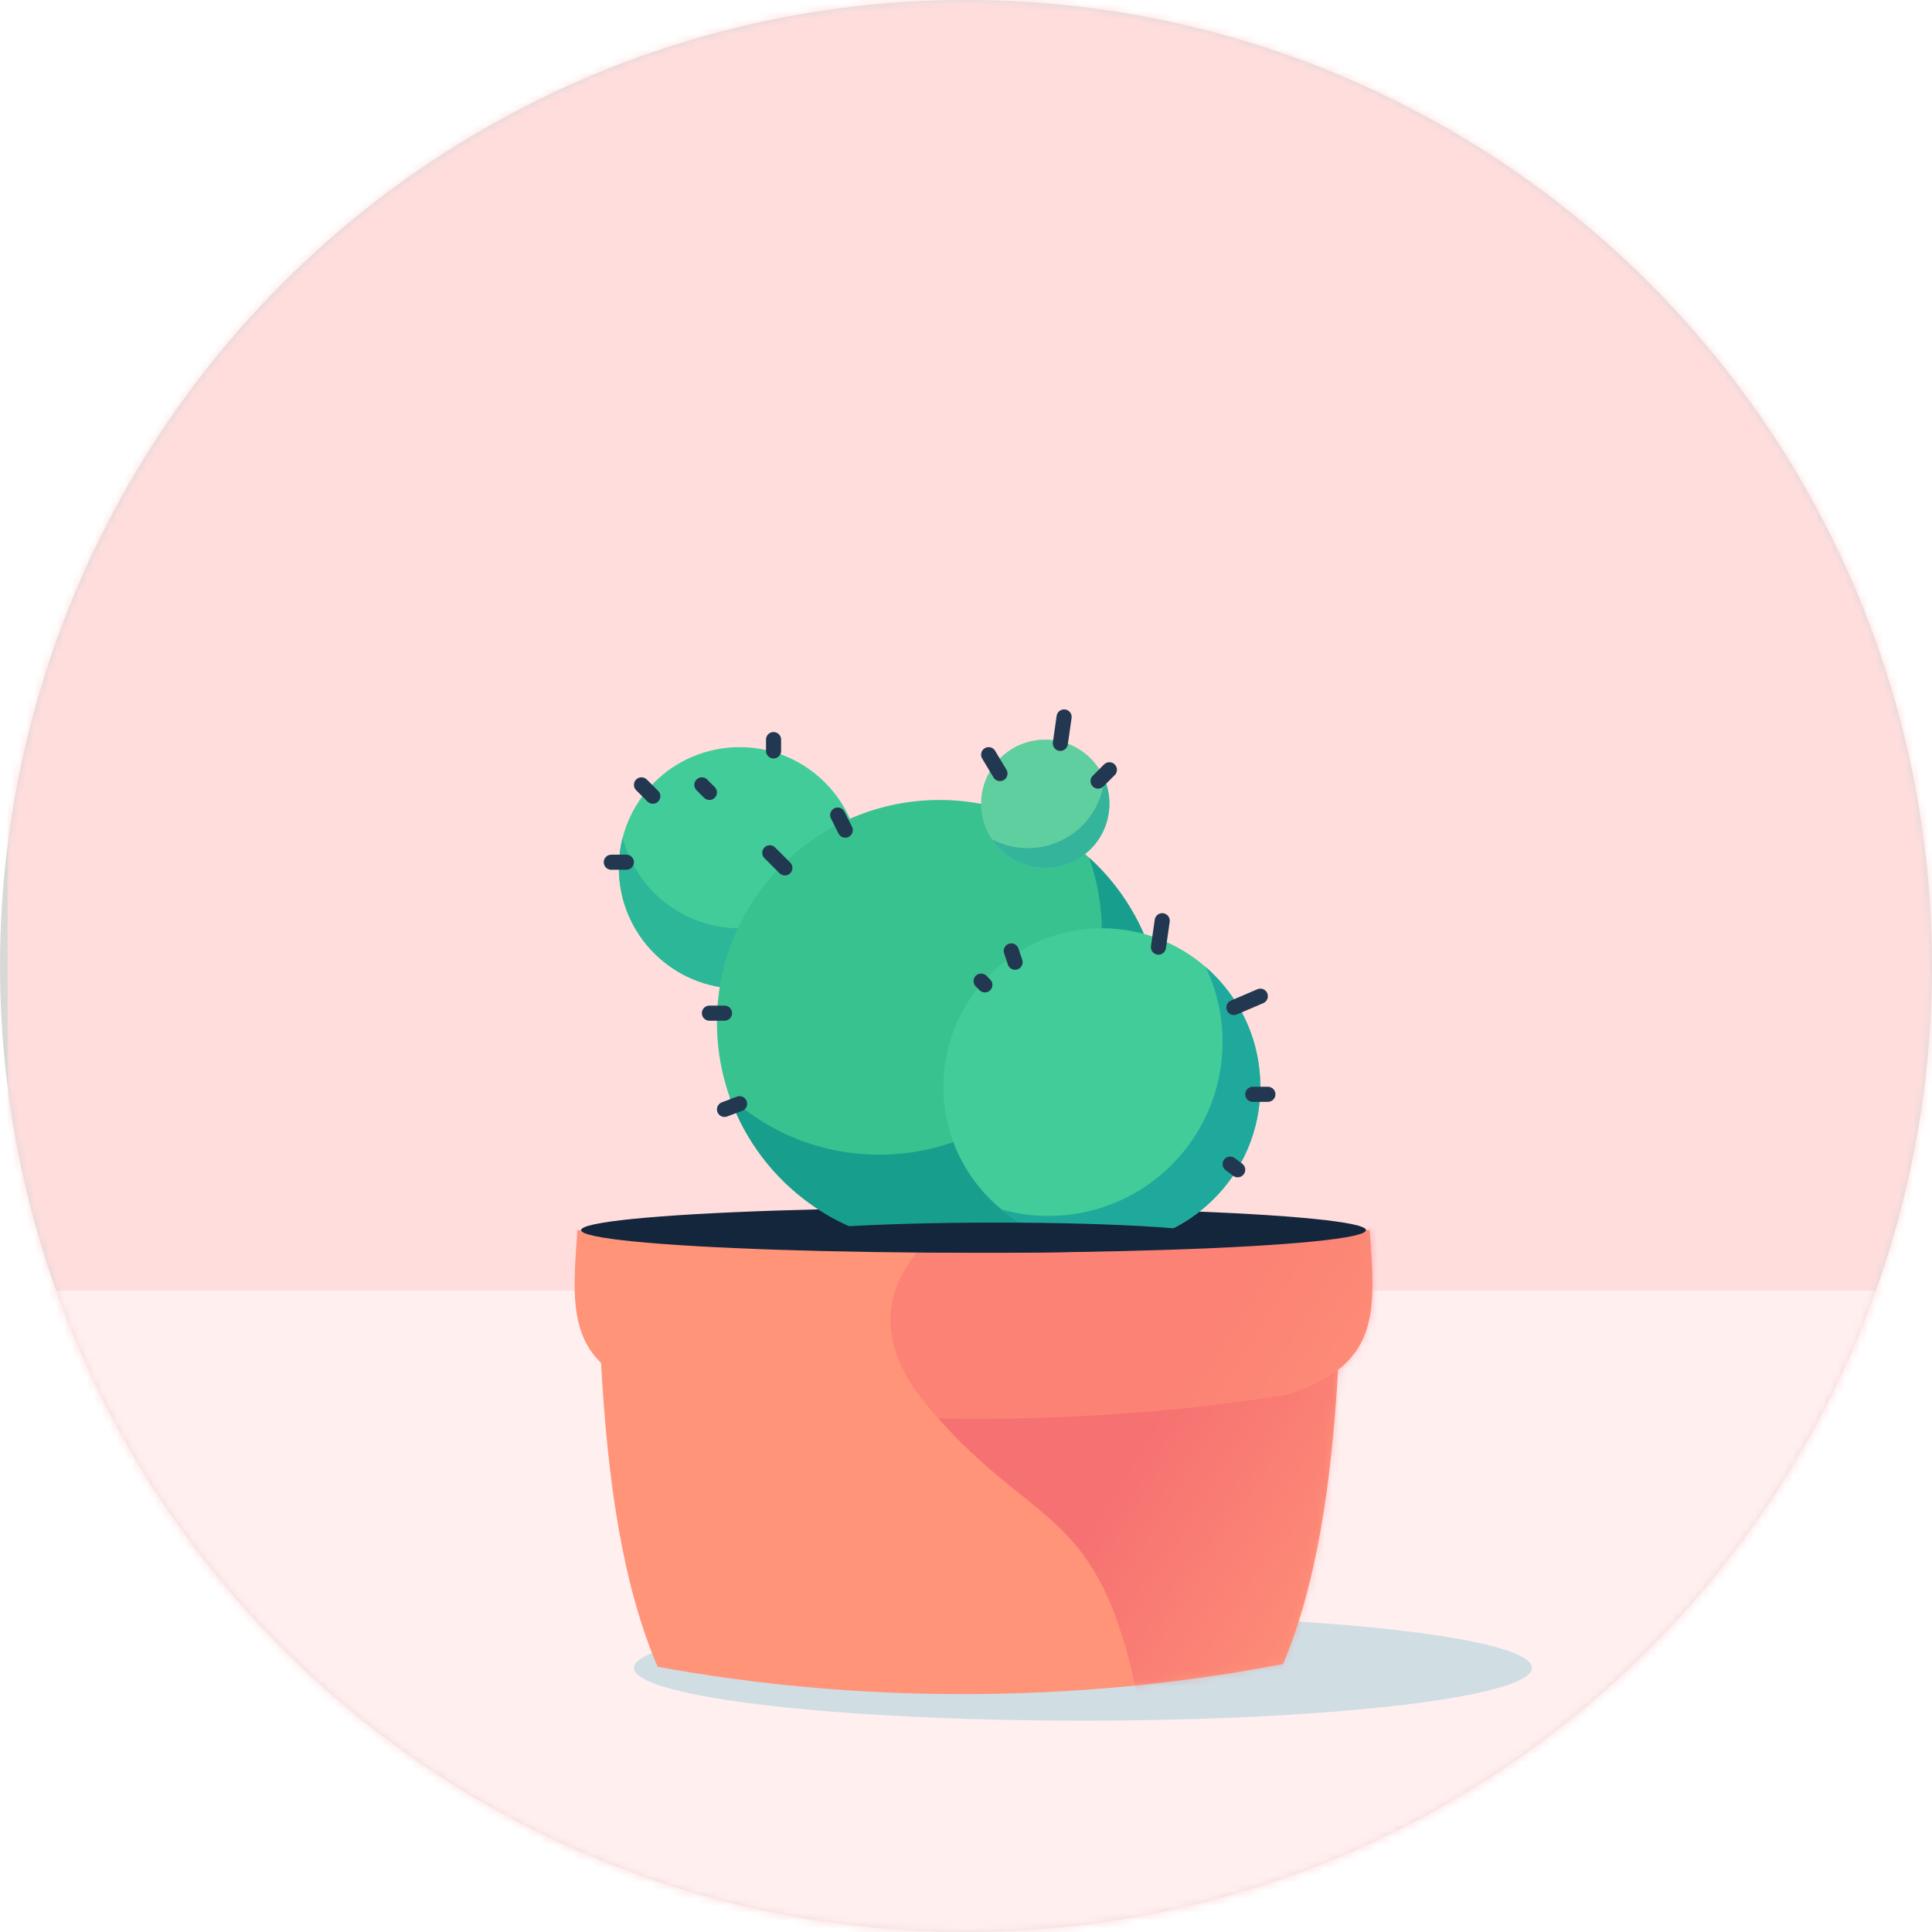 <?xml version="1.0" encoding="UTF-8"?>
<svg width="100%" height="100%" viewBox="0 0 256 256" version="1.1" xmlns="http://www.w3.org/2000/svg" xmlns:xlink="http://www.w3.org/1999/xlink">
    <!-- Generator: Sketch 62 (91390) - https://sketch.com -->
    <title>cactus</title>
    <desc>Created with Sketch.</desc>
    <defs>
        <circle id="path-1" cx="128" cy="128" r="128"></circle>
        <path d="M0.513,3 L105.487,3 C106.077,11.261 106.638,17.366 101.303,21.511 C100.43,36.61 98.46,49.93 94.021,60.486 C80.577,63.083 66.339,64.479 51.598,64.479 C37.572,64.479 23.999,63.215 11.136,60.853 C6.496,50.03 4.502,36.25 3.645,20.598 C-0.558,16.486 -0.035,10.673 0.513,3 Z" id="path-3"></path>
        <linearGradient x1="67.771%" y1="56.391%" x2="39.412%" y2="33.162%" id="linearGradient-5">
            <stop stop-color="#FF9479" offset="0%"></stop>
            <stop stop-color="#E42A62" offset="100%"></stop>
        </linearGradient>
    </defs>
    <g id="Cactus-Plants" stroke="none" stroke-width="1" fill="none" fill-rule="evenodd">
        <g id="cactus">
            <g>
                <mask id="mask-2" fill="white">
                    <use xlink:href="#path-1"></use>
                </mask>
                <use id="Oval-8" fill="#D8D8D8" xlink:href="#path-1"></use>
                <polygon id="Background2" fill="#FFDDDD" mask="url(#mask-2)" points="1 1.13686838e-13 257 1.13686838e-13 257 256 1 256"></polygon>
                <polygon id="Ground2" fill="#FFEFEF" mask="url(#mask-2)" points="0 171 256 171 256 256.333 0 256.333"></polygon>
                <g id="pot" mask="url(#mask-2)">
                    <g transform="translate(76, 160)">
                        <ellipse id="Shadow" stroke="none" fill="#D0DEE4" fill-rule="evenodd" style="mix-blend-mode: multiply;" cx="67.5" cy="61" rx="59.5" ry="7"></ellipse>
                        <mask id="mask-4" fill="white">
                            <use xlink:href="#path-3"></use>
                        </mask>
                        <use id="Combined-Shape2" stroke="none" fill="#FF9479" fill-rule="evenodd" xlink:href="#path-3"></use>
                        <path d="M77.308,83 C82.012,129.305 115.539,62.703 125.579,26.063 C135.62,-10.576 101.168,-8 81.286,-8 C61.404,-8 30.055,5.99 46.708,26.063 C63.361,46.137 72.603,36.695 77.308,83 Z" id="Shadow" stroke="none" fill-opacity="0.33" fill="url(#linearGradient-5)" fill-rule="evenodd" mask="url(#mask-4)"></path>
                        <path d="M0.513,3 L105.487,3 C106.262,13.844 106.985,20.974 94.39,24.83 C81.707,26.877 67.917,28 53.496,28 C38.299,28 23.801,26.753 10.562,24.491 C-0.944,20.563 -0.24,13.534 0.513,3 L0.513,3 Z" id="Path" stroke="none" fill-opacity="0.5" fill="#FF9479" fill-rule="evenodd" style="mix-blend-mode: multiply;" mask="url(#mask-4)"></path>
                        <ellipse id="Oval2" stroke="none" fill="#13263C" fill-rule="evenodd" cx="53" cy="3" rx="52" ry="3"></ellipse>
                    </g>
                </g>
                <g id="plant2" mask="url(#mask-2)">
                    <g transform="translate(81, 95)">
                        <circle id="Oval-7-Copy-4" stroke="none" fill="#41CC99" fill-rule="evenodd" cx="17" cy="20" r="16"></circle>
                        <path d="M32.496,16.001 C32.825,17.279 33,18.619 33,20 C33,28.837 25.837,36 17,36 C8.163,36 1,28.837 1,20 C1,18.619 1.175,17.279 1.504,16.001 C3.28,22.901 9.544,28 17,28 C24.364,28 30.566,23.025 32.428,16.253 Z" id="Combined-Shape" stroke="none" fill="#2DB799" fill-rule="evenodd"></path>
                        <circle id="Oval-7" stroke="none" fill="#38C290" fill-rule="evenodd" cx="43.5" cy="40.5" r="29.5"></circle>
                        <path d="M63.312,18.643 C69.263,24.04 73,31.834 73,40.5 C73,56.792 59.792,70 43.5,70 C30.664,70 19.742,61.802 15.686,50.356 C20.922,55.106 27.873,58 35.5,58 C51.792,58 65,44.792 65,28.5 C65,25.079 64.418,21.793 63.346,18.738 Z" id="Combined-Shape" stroke="none" fill="#189E8D" fill-rule="evenodd"></path>
                        <circle id="Oval-7-Copy" stroke="none" fill="#41CC99" fill-rule="evenodd" cx="65" cy="49" r="21"></circle>
                        <path d="M78.762,33.137 C83.196,36.987 86,42.666 86,49 C86,60.598 76.598,70 65,70 C59.962,70 55.338,68.226 51.719,65.268 C53.698,65.82 55.785,66.117 57.942,66.117 C70.676,66.117 81,55.793 81,43.058 C81,39.62 80.247,36.357 78.898,33.426 Z" id="Combined-Shape" stroke="none" fill="#1FA99C" fill-rule="evenodd"></path>
                        <circle id="Oval-7-Copy-3" stroke="none" fill="#5FCF9F" fill-rule="evenodd" cx="57.5" cy="11.5" r="8.5"></circle>
                        <path d="M65.335,8.198 C65.763,9.213 66,10.329 66,11.5 C66,16.194 62.194,20 57.5,20 C54.542,20 51.938,18.489 50.415,16.198 C51.84,16.955 53.466,17.384 55.192,17.384 C60.446,17.384 64.771,13.409 65.324,8.303 Z" id="Combined-Shape" stroke="none" fill="#35B49C" fill-rule="evenodd"></path>
                        <line x1="59.5" y1="3.5" x2="60" y2="0" id="Line" stroke="#223851" stroke-width="2" fill="none" stroke-linecap="round"></line>
                        <line x1="51.5" y1="7.5" x2="50" y2="5" id="Line" stroke="#223851" stroke-width="2" fill="none" stroke-linecap="round"></line>
                        <line x1="5.5" y1="10.5" x2="4" y2="9" id="Line" stroke="#223851" stroke-width="2" fill="none" stroke-linecap="round"></line>
                        <line x1="13" y1="10" x2="12" y2="9" id="Line" stroke="#223851" stroke-width="2" fill="none" stroke-linecap="round"></line>
                        <line x1="23" y1="20" x2="21" y2="18" id="Line" stroke="#223851" stroke-width="2" fill="none" stroke-linecap="round"></line>
                        <line x1="31" y1="15" x2="30" y2="13" id="Line" stroke="#223851" stroke-width="2" fill="none" stroke-linecap="round"></line>
                        <line x1="17" y1="51.25" x2="15" y2="52" id="Line" stroke="#223851" stroke-width="2" fill="none" stroke-linecap="round"></line>
                        <line x1="15" y1="39.25" x2="13" y2="39.25" id="Line" stroke="#223851" stroke-width="2" fill="none" stroke-linecap="round"></line>
                        <line x1="2" y1="19.25" x2="0" y2="19.25" id="Line" stroke="#223851" stroke-width="2" fill="none" stroke-linecap="round"></line>
                        <line x1="64.5" y1="8.5" x2="66" y2="7" id="Line" stroke="#223851" stroke-width="2" fill="none" stroke-linecap="round"></line>
                        <line x1="21.5" y1="4.5" x2="21.5" y2="3" id="Line" stroke="#223851" stroke-width="2" fill="none" stroke-linecap="round"></line>
                        <line x1="72.5" y1="30.5" x2="73" y2="27" id="Line" stroke="#223851" stroke-width="2" fill="none" stroke-linecap="round"></line>
                        <line x1="53.5" y1="32.5" x2="53" y2="31" id="Line" stroke="#223851" stroke-width="2" fill="none" stroke-linecap="round"></line>
                        <line x1="49.5" y1="35.5" x2="49" y2="35" id="Line" stroke="#223851" stroke-width="2" fill="none" stroke-linecap="round"></line>
                        <line x1="85" y1="50" x2="87" y2="50" id="Line" stroke="#223851" stroke-width="2" fill="none" stroke-linecap="round"></line>
                        <line x1="82" y1="59.25" x2="83" y2="60" id="Line" stroke="#223851" stroke-width="2" fill="none" stroke-linecap="round"></line>
                        <line x1="82.5" y1="38.5" x2="86" y2="37" id="Line" stroke="#223851" stroke-width="2" fill="none" stroke-linecap="round"></line>
                        <ellipse id="Oval" stroke="none" fill="#13263C" fill-rule="evenodd" cx="51" cy="69" rx="30" ry="2"></ellipse>
                    </g>
                </g>
            </g>
        </g>
    </g>
</svg>